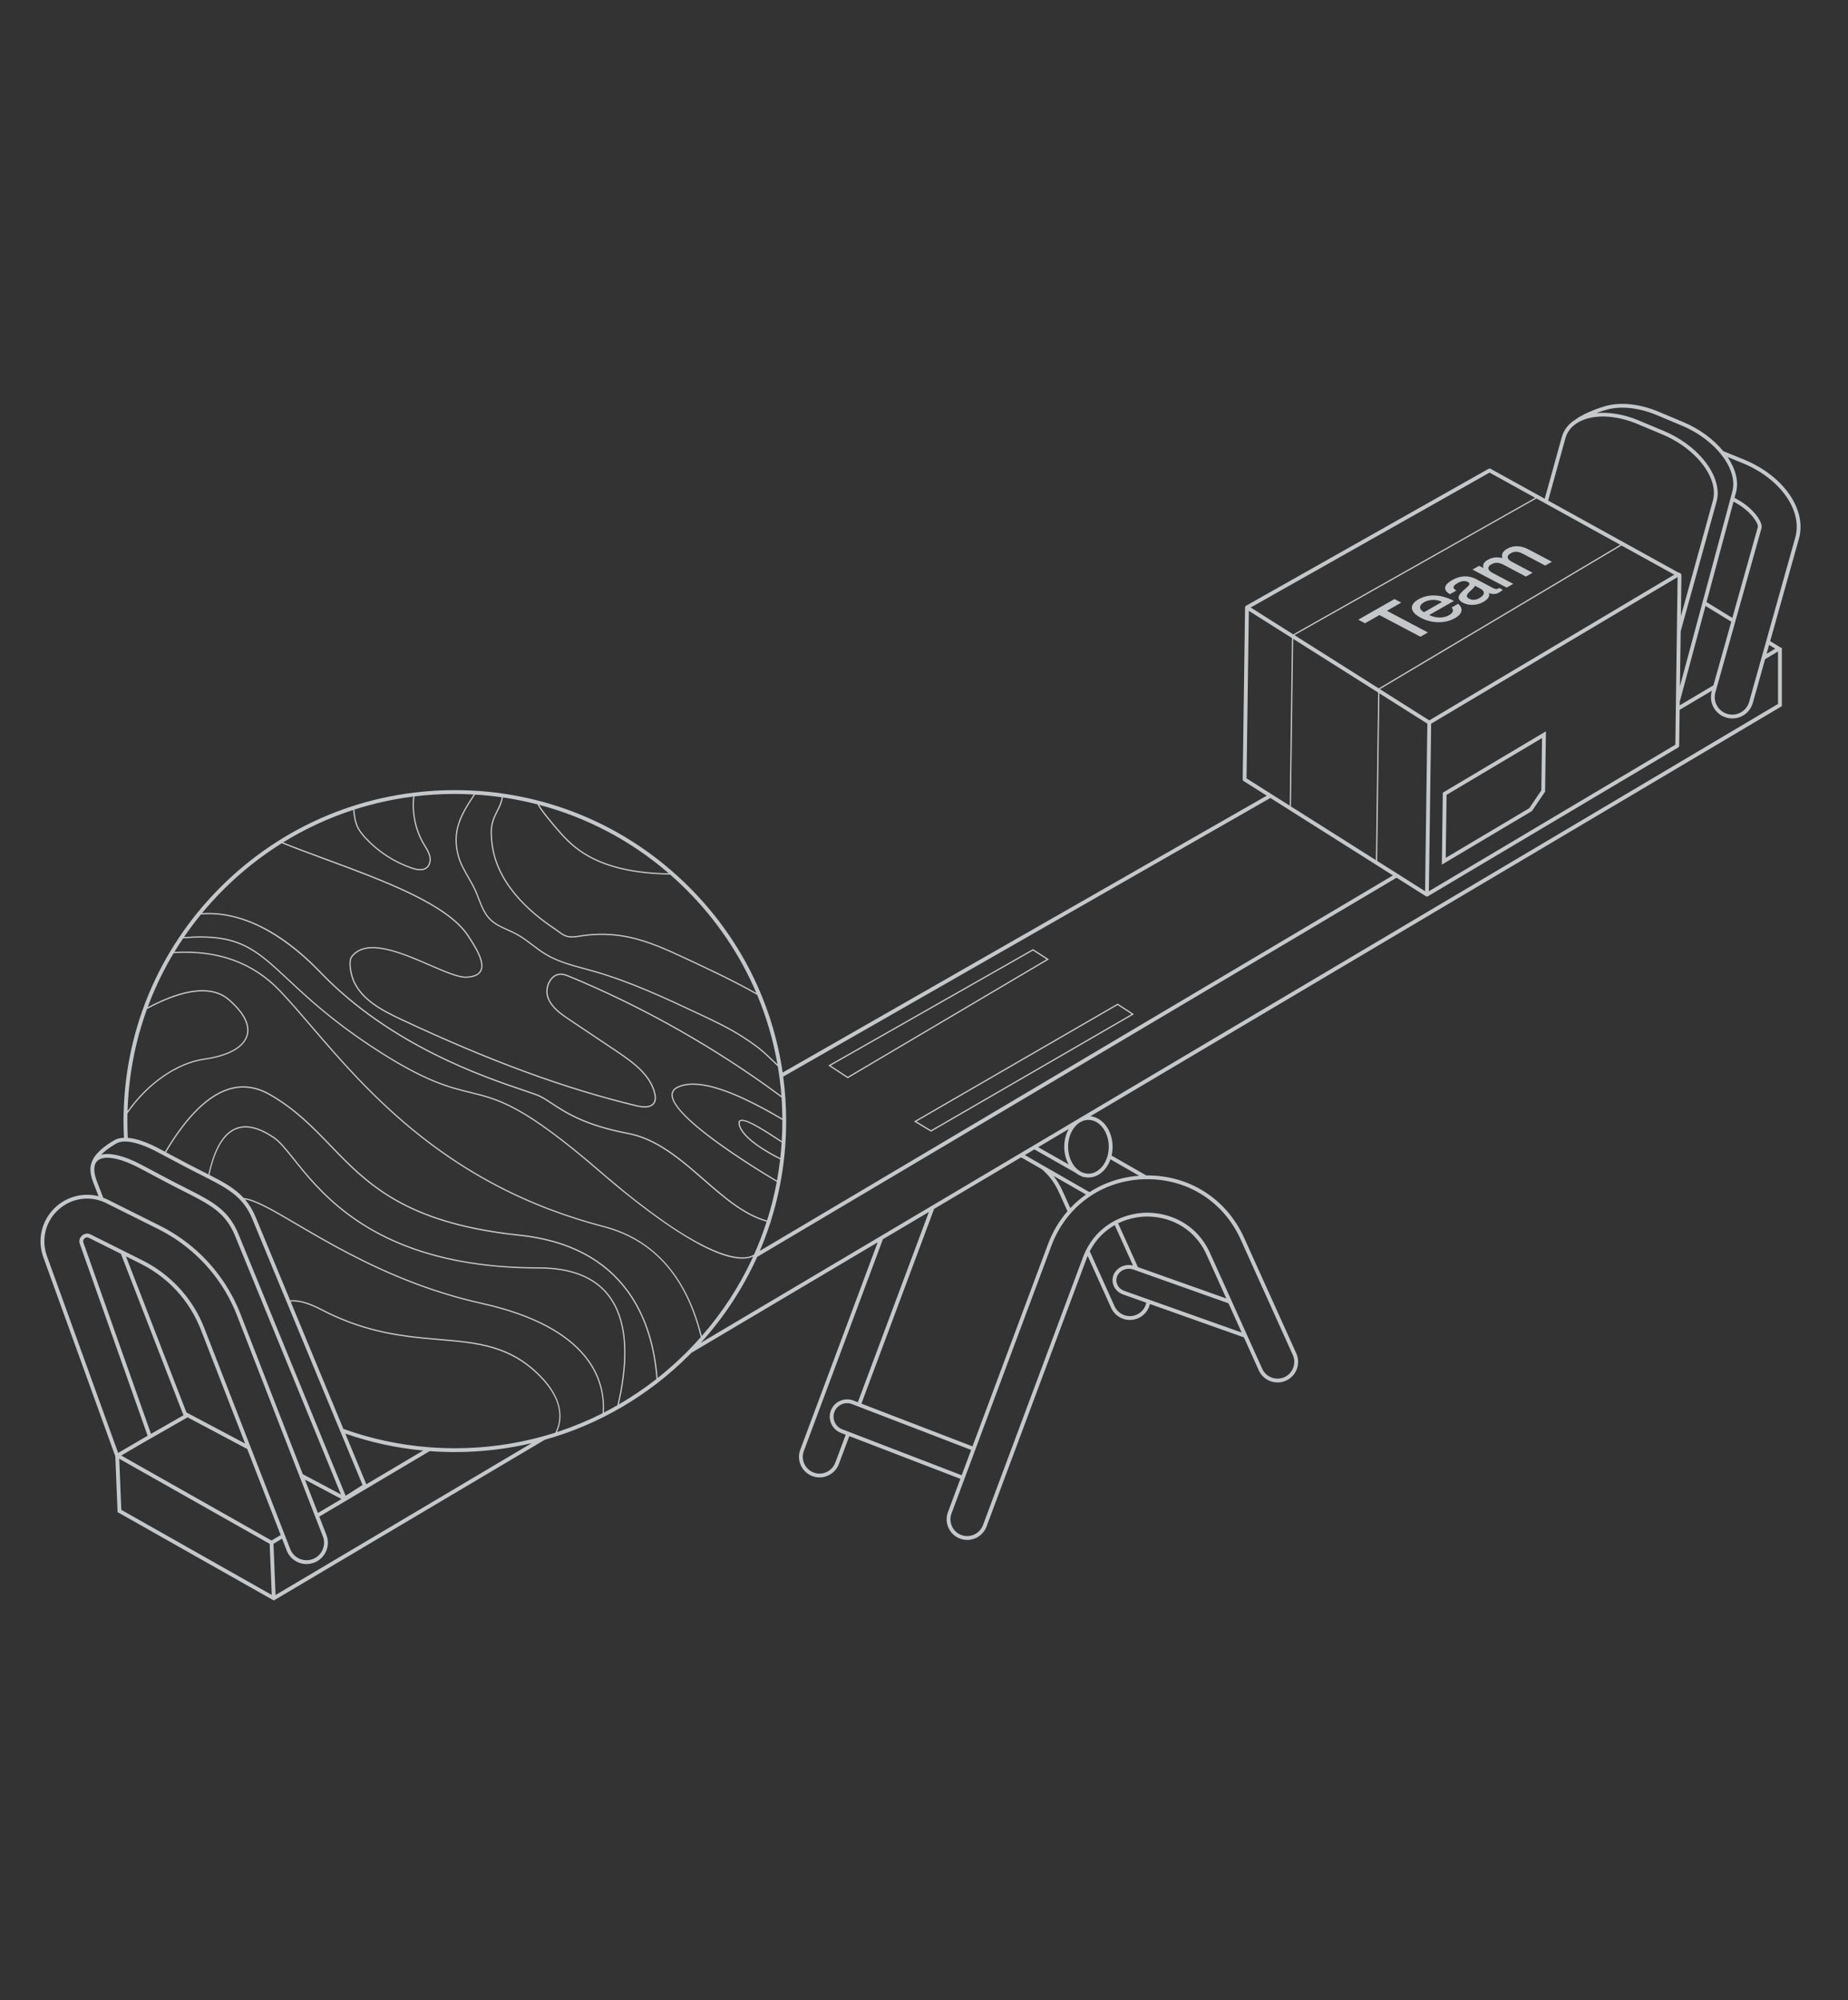 <svg width="670" height="725" viewBox="0 0 670 725" fill="none" xmlns="http://www.w3.org/2000/svg">
<rect x="0" y="0" width="670" height="725" fill="#333333" stroke="none"/>
<g clip-path="url(#clip0_4231_30140)">
<g opacity="0.8">
<path d="M380.297 347.738L374.516 344.02L342.532 362.2L300.276 386.222L307.341 390.842L380.297 347.738ZM374.502 344.553L379.423 347.72L307.354 390.299L301.159 386.25L374.502 344.553Z" fill="#E9EEF1"/>
<path d="M331.362 406.49L337.529 410.208L355.806 399.631L356.897 399.002L357.988 398.372L361.238 396.492L361.928 396.092L362.618 395.692L411.13 367.62L408.175 365.694L405.221 363.768L368.293 385.124L331.362 406.49ZM410.247 367.597L362.154 395.425L361.463 395.825L360.773 396.225L358.366 397.618L357.275 398.248L356.184 398.877L337.534 409.671L332.269 406.494L405.207 364.31L410.247 367.597Z" fill="#E9EEF1"/>
<path d="M632.278 166.577L624.84 163.543C624.813 163.534 624.79 163.525 624.762 163.516C621.31 159.305 616.284 155.513 610.324 153.012L601.238 149.201C594.532 146.388 587.577 145.648 582.155 147.17C581.216 147.432 574.971 149.256 571.086 152.148C568.624 153.683 566.953 155.848 566.226 158.478L560.053 180.776L540.391 169.91C540.179 169.795 539.926 169.795 539.719 169.914L451.758 219.568C451.725 219.587 451.702 219.61 451.675 219.628C451.656 219.642 451.633 219.656 451.615 219.669C451.583 219.702 451.56 219.734 451.532 219.77C451.523 219.784 451.509 219.793 451.505 219.807C451.472 219.858 451.449 219.913 451.431 219.973C451.426 219.982 451.426 219.996 451.426 220.005C451.417 220.051 451.403 220.097 451.403 220.147V220.152C451.403 220.152 451.403 220.152 451.403 220.157L450.547 282.507C450.543 282.746 450.667 282.971 450.869 283.1L459.269 288.404L283.756 388.774C280.047 363.405 268.333 339.994 249.849 321.538C227.162 298.88 196.996 286.4 164.911 286.4C132.826 286.4 102.665 298.88 79.974 321.538C57.288 344.195 44.791 374.322 44.791 406.366C44.791 408.388 44.842 410.402 44.939 412.406C43.71 412.443 42.642 412.682 41.763 413.141C41.39 413.334 34.141 417.182 33.036 421.953C32.571 423.535 32.659 425.838 34.035 429.207L35.738 433.601C30.394 432.241 24.664 433.556 20.402 437.325C15.21 441.912 13.351 449.093 15.675 455.62L41.804 527.862L42.628 548.097L98.587 579.741L99.268 580.127L99.968 579.713L197.526 521.868C217.115 516.384 235.07 505.945 249.853 491.185C250.125 490.914 250.383 490.642 250.649 490.371L318.212 450.311L290.149 525.458C289.454 527.324 289.523 529.347 290.352 531.158C291.18 532.969 292.667 534.348 294.531 535.047C295.369 535.359 296.248 535.52 297.136 535.52C300.234 535.52 303.046 533.571 304.132 530.671L307.916 520.544L348.189 536.035L343.678 548.12C342.242 551.972 344.208 556.275 348.065 557.709C348.902 558.021 349.781 558.182 350.674 558.182C353.772 558.182 356.584 556.233 357.67 553.333L393.916 456.273C394.05 455.914 394.192 455.56 394.34 455.215L402.845 474.057C404.534 477.804 408.962 479.477 412.718 477.79C414.923 476.797 416.405 474.857 416.911 472.665L450.98 484.759L456.374 496.71C458.063 500.456 462.491 502.13 466.247 500.443C469.998 498.756 471.673 494.334 469.984 490.583L451.076 448.697C444.665 434.489 431.11 425.893 415.59 426.067L403.016 418.86C403.25 417.853 403.379 416.791 403.379 415.688C403.379 409.859 399.835 405.065 395.338 404.596L645.681 256.163L646.017 255.961V235.62L646.008 235.537C646.012 235.505 646.026 235.478 646.026 235.441L646.072 234.889L645.626 234.742L641.787 232.388L652.221 195.219C655.158 184.72 646.588 172.41 632.278 166.577ZM582.524 148.493C587.651 147.059 594.274 147.776 600.699 150.47L609.785 154.281C614.664 156.326 618.894 159.254 622.088 162.546C622.429 162.895 622.76 163.249 623.077 163.608C623.395 163.966 623.694 164.329 623.984 164.692C627.551 169.16 629.199 174.056 628.044 178.23L627.602 179.88L627.418 180.565L627.238 181.227L617.485 217.486L617.297 218.18L617.108 218.874L609.072 248.753L609.343 228.821L612.823 216.249L613.016 215.56L613.209 214.87L622.355 181.824C622.576 181.029 622.7 180.216 622.741 179.384C622.755 179.14 622.755 178.892 622.755 178.643C622.751 178.391 622.741 178.138 622.723 177.885C622.359 172.594 618.779 166.825 613.173 162.187C612.873 161.939 612.565 161.691 612.252 161.452C611.948 161.217 611.635 160.983 611.318 160.753C608.92 159.006 606.223 157.466 603.295 156.244L594.21 152.433C588.852 150.19 583.439 149.284 578.754 149.735C580.006 149.256 581.285 148.843 582.524 148.493ZM618.71 218.235L628.499 181.829C634.851 185.097 637.631 189.915 637.313 191.036L628.067 223.976L618.71 218.235ZM627.685 225.355L621.209 248.417L608.98 255.671L608.998 254.352L618.337 219.628L627.685 225.355ZM567.224 160.036L567.556 158.841C567.813 157.912 568.209 157.053 568.729 156.267C569.47 155.14 570.474 154.17 571.716 153.375C572.117 153.118 572.54 152.879 572.991 152.658C578.284 150.093 586.017 150.479 593.68 153.692L602.766 157.503C604.998 158.441 607.097 159.562 609.021 160.817C609.343 161.029 609.661 161.24 609.969 161.456C610.277 161.672 610.581 161.893 610.88 162.114C616.776 166.49 620.689 172.125 621.301 177.292C621.333 177.549 621.351 177.807 621.365 178.064C621.379 178.317 621.384 178.565 621.379 178.814C621.37 179.714 621.255 180.592 621.02 181.443L611.98 214.107L611.787 214.797L611.594 215.486L609.412 223.365L609.536 214.227L609.546 213.422L609.555 212.618L609.61 208.6C609.615 208.223 609.426 207.883 609.108 207.686C608.924 207.575 608.717 207.529 608.505 207.539L600.041 202.859L599.42 202.514L598.798 202.17L587.375 195.858L586.753 195.513L586.132 195.169L563.791 182.822L563.16 182.473L562.53 182.123L561.282 181.434L567.224 160.036ZM499.653 251.028L498.834 311.77L468.037 292.316L468.852 231.57L499.653 251.028ZM500.108 251.318L511.518 258.526L512.177 258.944L512.835 259.362L517.493 262.304L517.203 283.619L516.839 310.308L516.83 311.117L516.821 311.926L516.669 323.036L507.671 317.35L507.017 316.936L506.363 316.523L499.298 312.059L500.108 251.318ZM514.197 258.585L513.7 258.273L513.534 258.167L513.415 258.093L500.297 249.806L587.872 197.72L598.43 203.553L599.052 203.898L599.673 204.243L607.014 208.297L604.722 209.662L604.446 209.828L603.746 210.241L596.76 214.397L584.383 221.756L578.469 225.273L552.961 240.442L518.201 261.114L514.197 258.585ZM518.206 311.094L518.215 310.285L518.225 309.476L518.869 262.318L529.183 256.181L550.632 243.425L590.592 219.656L594.44 217.366L594.656 217.238L595.425 216.783L595.627 216.663L602.053 212.843L604.966 211.11L606.038 210.471L608.225 209.17L608.188 211.791L608.179 212.595L608.17 213.399L607.962 228.628L607.926 231.35L607.889 234.071L607.613 254.163L607.59 255.781L607.58 256.498V256.526L607.571 257.307L607.562 258.116L607.401 269.948L594.26 277.758L530.219 315.819L518.04 323.055L518.206 311.094ZM560.891 182.808L582.372 194.677L586.882 197.168L587.006 197.237L587.407 197.458L499.865 249.525L490.323 243.494L469.308 230.219L557.052 180.68L559.722 182.155L560.891 182.808ZM487.193 201.144L487.654 200.887L497.444 195.362L540.059 171.302L556.578 180.432L468.866 229.948L453.442 220.203L487.193 201.144ZM451.937 282.139L452.77 221.407L468.396 231.281L467.582 292.027L461.948 288.469L461.29 288.05L460.632 287.632L451.937 282.139ZM283.954 390.25L460.59 289.241L505.024 317.313L432.615 360.247L367.805 398.671L367.124 399.075L366.443 399.48L359.668 403.497L358.301 404.311L356.805 405.198L353.588 407.106L352.483 407.759L351.378 408.411L332.834 419.407L331.366 420.28L330.013 421.08L275.462 453.423C276.894 450.067 278.173 446.652 279.287 443.172C279.315 443.177 279.342 443.186 279.37 443.19L279.467 442.74C279.453 442.735 279.439 442.731 279.425 442.731C283.107 431.119 285.027 418.887 285.027 406.361C285.031 400.928 284.663 395.55 283.954 390.25ZM282.896 419.752C279.812 418.235 269.709 412.921 268.296 407.8C268.103 407.106 268.144 406.655 268.416 406.458C269.958 405.332 277.745 410.439 281.487 412.889C282.297 413.417 282.937 413.84 283.393 414.121C283.273 416.005 283.107 417.885 282.896 419.752ZM283.65 406.361C283.65 408.784 283.568 411.197 283.425 413.596C282.983 413.316 282.399 412.935 281.74 412.502C276.033 408.765 269.801 404.876 268.144 406.085C267.702 406.407 267.606 407.023 267.854 407.92C268.581 410.549 271.458 413.482 276.406 416.644C279.057 418.336 281.616 419.641 282.845 420.239C282.546 422.822 282.164 425.383 281.699 427.925C278.132 425.81 262.741 416.543 252.735 408.108C252.546 407.947 252.362 407.791 252.178 407.635C251.993 407.474 251.805 407.317 251.625 407.156C246.986 403.107 243.759 399.319 243.911 396.713C243.976 395.6 244.666 394.768 246.019 394.18C250.728 392.134 257.995 393.306 268.048 397.765C268.305 397.88 268.563 397.995 268.825 398.115C269.083 398.23 269.336 398.349 269.599 398.469C273.81 400.422 278.491 402.923 283.65 405.975C283.646 406.099 283.65 406.233 283.65 406.361ZM242.438 316.536C241.26 316.527 240.027 316.49 238.692 316.417C225.676 315.714 215.899 312.634 208.807 306.998C205.06 304.019 201.986 300.246 199.012 296.596C197.756 295.051 196.467 293.465 195.455 291.723C212.705 296.279 228.722 304.691 242.438 316.536ZM194.833 291.562C195.892 293.493 197.291 295.217 198.653 296.89C201.645 300.558 204.733 304.35 208.521 307.361C215.688 313.057 225.551 316.173 238.664 316.877C240.206 316.959 241.624 317.001 242.963 317.001C244.984 318.766 246.954 320.6 248.868 322.512C259.804 333.434 268.337 346.121 274.22 359.92C265.668 355.103 256.371 350.773 248.864 347.275C242.19 344.167 235.29 340.954 227.931 339.433C222.297 338.265 216.558 338.113 210.869 338.978L210.339 339.06C208.738 339.309 207.081 339.571 205.544 339.148C204.471 338.854 203.583 338.187 202.644 337.479C202.257 337.19 201.861 336.891 201.452 336.62C191.644 330.17 179.704 319.396 178.503 304.695L178.489 304.511C178.36 302.962 178.227 301.358 178.452 299.804C178.802 297.382 179.64 295.745 180.445 294.159C181.196 292.689 181.973 291.172 182.342 289.043C186.567 289.659 190.732 290.505 194.833 291.562ZM181.886 288.979C181.532 291.015 180.804 292.445 180.036 293.948C179.212 295.566 178.356 297.235 177.997 299.735C177.767 301.344 177.9 302.971 178.034 304.548L178.047 304.732C179.262 319.616 191.308 330.497 201.199 337.001C201.594 337.263 201.986 337.557 202.368 337.842C203.297 338.546 204.264 339.272 205.419 339.589C207.053 340.035 208.761 339.768 210.409 339.511L210.938 339.428C216.571 338.573 222.26 338.725 227.839 339.879C235.148 341.391 242.02 344.59 248.67 347.688C256.325 351.251 265.838 355.687 274.519 360.614C277.888 368.668 280.36 377.098 281.874 385.782C281.446 385.373 281.045 384.991 280.673 384.632C276.783 380.905 275.329 379.512 269.658 375.816C264.536 372.474 258.916 369.836 253.476 367.284C241.209 361.529 228.525 355.576 215.241 351.812C214.201 351.518 213.152 351.233 212.107 350.952C207.242 349.637 202.207 348.277 197.866 345.652C196.228 344.659 194.667 343.478 193.158 342.333C191.335 340.95 189.448 339.515 187.395 338.408C186.364 337.851 185.273 337.36 184.215 336.886C181.923 335.861 179.552 334.799 177.79 333.016C175.824 331.025 174.779 328.318 173.771 325.698C173.385 324.696 172.984 323.657 172.538 322.668C171.797 321.037 170.886 319.451 170.002 317.92C168.584 315.456 167.116 312.91 166.375 310.142C164.041 301.427 167.134 295.617 172.262 288.023C175.502 288.207 178.71 288.528 181.886 288.979ZM149.787 288.731C149.124 294.775 150.404 300.898 153.423 306.033C153.58 306.299 153.741 306.561 153.897 306.823C154.546 307.89 155.218 308.989 155.54 310.188C155.876 311.448 155.826 313.277 154.565 314.307C153.469 315.199 151.78 315.245 149.396 314.436C143.058 312.289 137.305 308.561 132.757 303.661C131.63 302.447 130.24 300.806 129.499 298.871C128.946 297.432 128.753 295.851 128.569 294.325C128.532 294.035 128.495 293.746 128.458 293.456C135.367 291.236 142.496 289.65 149.787 288.731ZM128.012 293.594C128.044 293.856 128.081 294.113 128.113 294.376C128.302 295.929 128.495 297.538 129.071 299.032C129.839 301.041 131.266 302.728 132.421 303.969C137.024 308.924 142.842 312.694 149.249 314.868C150.431 315.268 151.458 315.47 152.342 315.47C153.368 315.47 154.201 315.203 154.859 314.666C156.291 313.498 156.36 311.462 155.987 310.069C155.646 308.805 154.956 307.678 154.293 306.584C154.132 306.322 153.975 306.065 153.819 305.798C150.832 300.719 149.575 294.651 150.257 288.666C155.085 288.078 159.977 287.779 164.916 287.779C167.203 287.779 169.477 287.853 171.742 287.977C166.633 295.566 163.586 301.436 165.942 310.248C166.697 313.075 168.184 315.649 169.615 318.136C170.494 319.658 171.401 321.23 172.128 322.843C172.57 323.818 172.966 324.852 173.353 325.849C174.379 328.515 175.438 331.269 177.472 333.328C179.295 335.172 181.706 336.252 184.035 337.295C185.085 337.764 186.171 338.251 187.184 338.803C189.204 339.897 191.077 341.317 192.886 342.692C194.405 343.846 195.975 345.036 197.632 346.038C202.032 348.695 207.095 350.065 211.992 351.389C213.037 351.674 214.081 351.954 215.122 352.248C228.368 356.004 241.035 361.948 253.282 367.693C258.704 370.24 264.31 372.869 269.405 376.193C275.034 379.866 276.484 381.249 280.35 384.954C280.852 385.437 281.4 385.956 281.998 386.526C282.164 387.519 282.316 388.512 282.458 389.51C282.495 389.753 282.523 390.001 282.56 390.245C282.592 390.489 282.629 390.737 282.661 390.981C282.928 393.044 283.144 395.118 283.301 397.205C281.621 395.963 279.927 394.736 278.224 393.518C278.017 393.371 277.81 393.224 277.603 393.077C277.395 392.93 277.188 392.782 276.981 392.635C255.054 377.14 230.881 363.772 206.57 353.742C205.626 353.352 204.554 352.91 203.417 352.883C201.875 352.846 200.481 353.595 199.459 354.988C198.11 356.841 197.696 359.493 198.428 361.594C199.753 365.386 203.514 367.9 206.257 369.739L223.627 381.373C229.652 385.409 235.663 389.9 237.173 396.46C237.472 397.761 237.426 398.712 237.035 399.448C236.004 401.374 233.159 401.144 230.95 400.615C204.977 394.396 177.813 384.43 145.461 369.247C138.57 366.016 131.593 362.306 128.541 355.724C127.565 353.618 126.401 348.58 127.75 346.852C132.951 340.15 145.566 345.615 155.701 350.01C161.312 352.441 166.136 354.547 169.1 354.423C171.912 354.308 173.725 353.494 174.499 352C176.188 348.737 172.478 343.037 170.264 339.63L169.924 339.102C162.467 327.573 139.044 318.936 118.383 311.314C112.763 309.241 107.438 307.274 102.647 305.334C110.623 300.425 119.129 296.485 128.012 293.594ZM80.954 322.512C87.444 316.031 94.56 310.395 102.159 305.651C107.033 307.632 112.473 309.641 118.222 311.76C138.819 319.359 162.164 327.968 169.537 339.368L169.878 339.897C172.036 343.22 175.654 348.778 174.089 351.803C173.399 353.136 171.714 353.871 169.077 353.977C166.242 354.087 161.441 352.009 155.881 349.601C145.599 345.146 132.808 339.598 127.381 346.581C125.904 348.484 127.078 353.678 128.122 355.93C131.238 362.655 138.299 366.406 145.267 369.675C177.651 384.871 204.844 394.846 230.849 401.075C231.751 401.291 232.759 401.457 233.721 401.457C235.277 401.457 236.726 401.024 237.444 399.678C238.038 398.574 237.831 397.26 237.629 396.368C236.082 389.643 229.993 385.088 223.89 381.001L206.519 369.367C203.03 367.032 200.048 364.825 198.87 361.451C198.184 359.488 198.571 357.001 199.836 355.268C200.761 353.995 202.041 353.31 203.408 353.352C204.462 353.379 205.488 353.802 206.395 354.174C230.614 364.163 254.691 377.471 276.544 392.893C276.751 393.04 276.958 393.187 277.165 393.334C277.372 393.481 277.58 393.628 277.787 393.775C279.655 395.108 281.515 396.451 283.351 397.811C283.531 400.335 283.627 402.872 283.646 405.424C278.693 402.5 274.178 400.087 270.086 398.179C269.829 398.06 269.571 397.945 269.318 397.825C269.06 397.706 268.798 397.586 268.545 397.471C258.198 392.847 250.705 391.629 245.84 393.748C244.33 394.405 243.529 395.389 243.456 396.676C243.299 399.406 246.535 403.277 251.202 407.391C251.381 407.552 251.565 407.713 251.754 407.869C251.938 408.025 252.122 408.186 252.311 408.347C262.488 417.003 278.224 426.403 281.621 428.403C280.732 433.151 279.559 437.821 278.104 442.39C269.893 440.106 262.814 433.937 255.344 427.423C250.41 423.121 245.375 418.731 239.893 415.449C239.663 415.311 239.437 415.178 239.207 415.044C238.977 414.911 238.742 414.778 238.508 414.649C235.129 412.774 231.576 411.335 227.77 410.618C212.227 407.676 205.217 403.07 200.103 399.705C198.571 398.698 197.25 397.83 195.938 397.172C194.98 396.694 192.909 395.996 190.042 395.026C175.59 390.149 141.751 378.726 116.381 352.327C98.449 333.668 83.242 330.29 73.25 330.979C75.657 328.065 78.23 325.233 80.954 322.512ZM72.826 331.49C90.284 330.037 105.928 342.14 116.036 352.658C141.484 379.139 175.396 390.585 189.881 395.472C192.73 396.432 194.787 397.126 195.717 397.591C197.001 398.234 198.313 399.094 199.832 400.096C204.977 403.484 212.029 408.122 227.664 411.077C231.323 411.772 234.752 413.137 238.02 414.925C238.255 415.054 238.489 415.182 238.724 415.316C238.954 415.449 239.184 415.582 239.41 415.716C244.947 418.993 250.033 423.429 255.017 427.773C262.524 434.319 269.64 440.515 277.943 442.832C276.65 446.84 275.149 450.775 273.433 454.618C273.423 454.641 273.41 454.668 273.396 454.691C273.152 454.861 272.839 455.041 272.443 455.202C272.033 455.367 271.546 455.519 270.952 455.62C265.732 456.525 252.256 453.873 220.258 426.665C220.074 426.509 219.885 426.348 219.701 426.192C219.517 426.035 219.328 425.874 219.144 425.714C218.703 425.337 218.261 424.955 217.81 424.569C189.936 400.482 180.956 398.289 170.559 395.752C162.707 393.835 153.805 391.661 134.957 379.236C120.39 369.633 111.682 361.497 104.686 354.961C92.733 343.795 86.606 338.081 66.705 339.653C68.629 336.859 70.663 334.133 72.826 331.49ZM66.382 340.141C86.372 338.486 92.456 344.154 104.387 355.296C111.396 361.846 120.123 369.996 134.718 379.622C153.635 392.093 162.578 394.276 170.467 396.202C180.804 398.726 189.733 400.905 217.524 424.918C217.92 425.258 218.32 425.608 218.735 425.957C218.919 426.113 219.103 426.274 219.292 426.435C219.476 426.591 219.664 426.752 219.849 426.909C233.965 438.902 256.532 456.236 269.074 456.236C269.737 456.236 270.367 456.185 270.97 456.084C270.993 456.08 271.021 456.08 271.044 456.075C271.895 455.928 272.558 455.689 273.069 455.431C273.023 455.528 272.982 455.624 272.936 455.721C272.765 456.089 272.604 456.456 272.429 456.824C267.785 466.675 261.751 475.905 254.433 484.267C253.181 479.215 251.547 474.577 249.554 470.389C249.453 470.182 249.356 469.971 249.255 469.764C249.154 469.557 249.048 469.35 248.947 469.148C247.34 465.958 245.518 463.039 243.479 460.41C237.265 452.393 229.035 447.01 219.015 444.404C212.411 442.685 206.036 440.667 199.859 438.341C199.579 438.235 199.298 438.129 199.022 438.024C198.745 437.918 198.469 437.812 198.193 437.702C181.739 431.322 166.716 422.716 152.682 411.661C135.809 398.372 123.244 383.731 113.15 371.968C109.072 367.215 105.22 362.729 101.625 358.96C91.881 348.741 78.975 344.062 63.234 345.045C64.238 343.391 65.292 341.754 66.382 340.141ZM53.302 365.744C66.939 358.445 76.9 357.383 82.901 362.609C88.213 367.234 90.445 371.61 89.364 375.264C88.121 379.466 82.676 382.458 74.032 383.69C64.173 385.097 53.605 392.364 46.241 402.748C46.619 389.946 49.021 377.489 53.302 365.744ZM42.407 414.364C43.116 413.996 44 413.799 45.031 413.771C45.256 413.767 45.486 413.762 45.726 413.776C45.951 413.785 46.181 413.803 46.416 413.826C49.261 414.107 52.947 415.389 57.136 417.614L59.106 418.657L59.511 418.874L66.741 422.712C68.987 423.902 71.026 424.932 72.996 425.93C73.774 426.32 74.52 426.702 75.247 427.07C75.381 427.138 75.514 427.207 75.648 427.272C80.158 429.584 83.707 431.588 86.496 434.314C86.629 434.443 86.758 434.571 86.887 434.705C88.765 436.635 90.289 438.934 91.522 441.945L103.811 471.603L103.986 472.03L110.536 487.834L110.803 488.477L111.07 489.121L122.733 517.271L123.078 518.103L123.455 519.009L131.436 538.265L125.31 542.172L114.259 515.194L113.854 514.201L113.486 513.3L105.003 492.591L104.741 491.948L104.479 491.304L98.983 477.891L98.716 477.238L86.455 447.309C85.479 444.928 84.342 442.974 83.012 441.292C82.883 441.126 82.749 440.965 82.616 440.805C80.462 438.23 77.82 436.304 74.57 434.424C74.437 434.346 74.299 434.268 74.161 434.19C72.113 433.027 69.83 431.873 67.275 430.581C65.31 429.589 63.28 428.563 61.043 427.378L56.243 424.831L55.838 424.615L51.442 422.28C49.886 421.452 48.4 420.758 46.987 420.188C46.743 420.092 46.504 420 46.269 419.908C46.025 419.816 45.781 419.724 45.537 419.637C41.91 418.345 38.882 417.977 36.672 418.561C39.043 416.143 42.352 414.392 42.407 414.364ZM125.2 519.639C134.253 522.797 143.716 524.87 153.423 525.784L132.812 538.007L125.2 519.639ZM35.324 428.697C34.9 427.667 34.601 426.716 34.412 425.833C34.15 424.624 34.113 423.567 34.293 422.689C34.459 421.889 34.799 421.232 35.328 420.754C37.123 419.131 40.847 419.319 45.698 421.163C45.942 421.255 46.191 421.356 46.439 421.457C46.683 421.553 46.927 421.655 47.176 421.765C48.331 422.261 49.537 422.836 50.789 423.502L55.198 425.842L55.603 426.058L60.39 428.6C62.636 429.791 64.675 430.82 66.645 431.818C69.402 433.211 71.832 434.443 73.986 435.698C74.124 435.78 74.262 435.859 74.4 435.941C77.673 437.886 80.273 439.927 82.344 442.735C82.478 442.914 82.611 443.098 82.74 443.287C83.652 444.611 84.457 446.105 85.166 447.838L98.159 479.56L98.49 480.364L103.259 492.003L103.521 492.647L103.784 493.29L111.613 512.399L111.985 513.309L112.4 514.32L123.4 541.174L123.612 541.694L120.928 540.269L116.188 537.754L109.781 534.353L109.169 532.776L108.713 531.609L108.257 530.441L99.034 506.722L98.587 505.573L98.159 504.479L95.623 497.96L95.37 497.312L95.117 496.664L87.219 476.351C85.718 472.49 83.836 468.822 81.617 465.402C81.461 465.158 81.3 464.919 81.138 464.68C78.934 461.384 76.416 458.318 73.613 455.523C73.461 455.376 73.309 455.229 73.157 455.077C68.73 450.757 63.621 447.107 57.978 444.284L51.267 440.933L50.462 440.529L49.587 440.092L39.659 435.132L39.162 434.884C39.001 434.801 38.831 434.737 38.665 434.659C38.348 434.512 38.026 434.374 37.699 434.245C37.607 434.208 37.519 434.181 37.427 434.144L36.52 431.8L35.324 428.697ZM123.8 543.349L115.253 548.419L110.549 536.316L123.8 543.349ZM42.817 526.598L16.978 455.156C14.847 449.161 16.554 442.57 21.323 438.359C25.497 434.673 31.195 433.533 36.369 435.215C36.658 435.307 36.944 435.417 37.229 435.532C37.528 435.647 37.823 435.78 38.118 435.914C38.26 435.978 38.403 436.038 38.541 436.107L38.619 436.148L39.627 436.654L40.635 437.159L50.13 441.889L51.019 442.335L51.852 442.749L57.366 445.502C63.308 448.467 68.633 452.375 73.18 457.031C73.332 457.187 73.489 457.344 73.641 457.5C76.504 460.497 79.049 463.793 81.226 467.346C81.392 467.617 81.557 467.889 81.723 468.164C83.352 470.918 84.765 473.814 85.939 476.838L93.911 497.344L94.164 497.997L94.417 498.645L96.134 503.058L96.571 504.184L97.031 505.366L106.214 528.988L106.669 530.156L107.125 531.324L107.917 533.36L108.299 534.344L108.681 535.327L114.047 549.136L114.301 549.789L114.554 550.441L117.062 556.895C117.674 558.476 117.638 560.2 116.952 561.749C116.266 563.298 115.019 564.494 113.44 565.105C112.699 565.39 111.926 565.537 111.143 565.537C108.501 565.537 106.177 563.947 105.22 561.487L103.475 557.006L103.222 556.353L102.969 555.7L91.504 526.207L91.122 525.224L90.74 524.24L88.305 517.97L87.849 516.802L87.394 515.635L83.265 505.016L83.012 504.368L82.759 503.72L76.458 487.517L75.753 485.71L75.16 484.179L75.04 483.867L74.557 482.621L74.092 481.431C71.165 473.896 66.35 467.351 60.173 462.34C59.755 462 59.336 461.66 58.903 461.338C58.475 461.016 58.038 460.708 57.601 460.4C55.727 459.086 53.753 457.895 51.677 456.861L49.67 455.859L48.662 455.353L47.654 454.848L44.929 453.487L44.014 453.027L43.098 452.568L32.866 447.461C32.429 447.245 31.991 447.134 31.563 447.134C30.919 447.134 30.298 447.383 29.741 447.87C28.82 448.683 28.544 449.764 28.954 450.913L53.523 520.411L51.244 521.739L42.835 526.653L42.817 526.598ZM45.67 455.395L48.635 456.875L49.643 457.38L50.651 457.886L51.06 458.088C53.941 459.527 56.625 461.265 59.096 463.246C59.621 463.669 60.137 464.101 60.643 464.542C61.191 465.025 61.729 465.521 62.254 466.027C66.456 470.1 69.839 474.981 72.186 480.442C72.398 480.934 72.61 481.426 72.803 481.932L73.061 482.598L73.839 484.598L81.544 504.414L81.797 505.062L82.05 505.711L85.345 514.187L85.801 515.354L86.257 516.522L88.871 523.252L69.425 512.932L68.702 512.55L67.98 512.169L67.588 511.962L45.67 455.395ZM66.571 512.973L54.747 519.735L30.252 450.449C30.031 449.828 30.16 449.336 30.652 448.895C31.149 448.458 31.651 448.394 32.245 448.688L43.834 454.475L66.401 512.693L66.493 512.932L66.571 512.973ZM43.977 547.274L43.227 528.749L97.772 559.593L97.975 564.553L98.527 578.118L43.977 547.274ZM98.431 558.389L43.963 527.586L51.889 522.957L68.007 513.741L89.635 525.219L101.763 556.413L98.431 558.389ZM99.903 578.151L99.351 564.54L99.149 559.57L102.274 557.718L103.931 561.984C105.095 564.981 107.926 566.916 111.143 566.916C112.101 566.916 113.039 566.737 113.942 566.392C115.866 565.647 117.384 564.195 118.217 562.306C119.051 560.416 119.097 558.32 118.351 556.394L115.76 549.724L155.789 525.991C158.808 526.217 161.855 526.331 164.916 526.331C174.411 526.331 183.736 525.228 192.753 523.105L99.903 578.151ZM201.36 519.275C200.78 519.459 200.204 519.648 199.62 519.827C198.741 520.094 197.857 520.351 196.969 520.595C186.663 523.463 175.902 524.948 164.911 524.948C162.559 524.948 160.221 524.87 157.892 524.736C157.483 524.713 157.073 524.69 156.668 524.663C156.268 524.635 155.867 524.608 155.462 524.576C144.779 523.739 134.382 521.496 124.491 517.929L112.271 488.431L112.004 487.788L111.737 487.144L105.367 471.773C108.193 471.497 111.857 472.522 116.33 474.862C119.566 476.553 122.705 477.955 125.757 479.132C126.037 479.238 126.314 479.344 126.59 479.449C126.875 479.555 127.156 479.656 127.437 479.762C139.307 484.06 149.805 484.956 159.328 485.77C172.989 486.933 184.786 487.935 195.57 498.871C195.975 499.284 196.366 499.693 196.739 500.107C196.895 500.282 197.052 500.456 197.204 500.631C197.36 500.81 197.512 500.985 197.659 501.164C202.382 506.805 203.854 512.311 202.059 517.584C201.94 517.933 201.806 518.278 201.659 518.623C201.567 518.839 201.466 519.055 201.36 519.275ZM218.482 512.256C213.34 514.858 208.015 517.074 202.547 518.894C202.349 518.958 202.151 519.023 201.953 519.087C202.078 518.807 202.193 518.522 202.299 518.237C202.423 517.906 202.538 517.57 202.639 517.235C204.186 512.003 202.63 506.455 198.055 500.925C197.908 500.746 197.756 500.571 197.604 500.392C197.452 500.217 197.3 500.038 197.144 499.863C196.748 499.422 196.334 498.981 195.901 498.544C185.002 487.489 173.122 486.478 159.37 485.306C149.98 484.506 139.634 483.623 127.966 479.459C127.681 479.357 127.4 479.256 127.114 479.151C126.838 479.049 126.557 478.939 126.277 478.833C123.133 477.638 119.893 476.199 116.547 474.453C111.926 472.039 108.128 471.001 105.187 471.332L92.797 441.425C91.692 438.731 90.381 436.58 88.825 434.76C92.903 435.399 99.167 439.072 107.65 444.054C118.139 450.214 132.389 458.576 150.013 465.264C150.289 465.37 150.569 465.475 150.85 465.581C151.131 465.687 151.407 465.792 151.693 465.894C158.776 468.505 166.384 470.835 174.508 472.637C194.244 477.018 205.401 484.019 211.55 491.327C211.702 491.507 211.849 491.686 211.996 491.865C212.144 492.049 212.286 492.228 212.429 492.412C216.558 497.758 218.113 503.205 218.482 507.853C218.5 508.11 218.518 508.367 218.532 508.625C218.546 508.891 218.555 509.149 218.56 509.411C218.569 510.404 218.541 511.36 218.482 512.256ZM218.956 512.008C219.011 511.102 219.029 510.142 218.997 509.135C218.988 508.878 218.974 508.616 218.96 508.354C218.946 508.101 218.928 507.843 218.905 507.586C218.505 502.925 216.921 497.496 212.816 492.169C212.673 491.985 212.535 491.805 212.388 491.622C212.245 491.442 212.093 491.263 211.946 491.084C205.746 483.688 194.497 476.604 174.595 472.187C166.637 470.421 159.167 468.141 152.203 465.59C151.923 465.484 151.637 465.383 151.357 465.278C151.076 465.172 150.8 465.066 150.519 464.96C132.766 458.263 118.42 449.842 107.875 443.65C99.024 438.451 92.567 434.663 88.365 434.24C85.272 430.843 81.235 428.577 75.928 425.87C77.572 418.271 80.246 412.365 84.425 409.91C88.314 407.625 93.317 408.54 99.287 412.645C101.34 414.052 103.553 416.828 106.361 420.335C115.134 431.317 129.927 449.823 164.58 456.921C164.921 456.99 165.27 457.059 165.616 457.123C165.961 457.192 166.301 457.261 166.651 457.325C175.046 458.897 184.569 459.812 195.409 459.812C206.828 459.812 215.195 463.057 220.277 469.461C223.089 473.005 224.916 477.496 225.758 482.883C225.795 483.127 225.832 483.37 225.869 483.619C225.901 483.867 225.933 484.115 225.965 484.363C226.637 489.99 226.297 496.545 224.944 503.996C224.888 504.295 224.838 504.594 224.778 504.897C224.723 505.196 224.658 505.499 224.599 505.802C224.368 506.965 224.111 508.151 223.83 509.356C222.228 510.289 220.603 511.167 218.956 512.008ZM224.378 509.052C224.654 507.848 224.902 506.662 225.132 505.499C225.192 505.196 225.252 504.892 225.307 504.594C225.363 504.29 225.418 503.996 225.468 503.697C226.785 496.273 227.093 489.737 226.394 484.12C226.361 483.871 226.334 483.623 226.297 483.375C226.26 483.127 226.223 482.883 226.182 482.639C225.312 477.248 223.466 472.752 220.636 469.18C215.462 462.662 206.975 459.357 195.409 459.357C184.827 459.357 175.511 458.484 167.273 456.971C166.923 456.907 166.573 456.843 166.228 456.774C165.883 456.709 165.533 456.64 165.192 456.571C130.322 449.575 115.497 431.032 106.72 420.046C103.889 416.506 101.657 413.707 99.549 412.263C93.418 408.053 88.25 407.129 84.19 409.515C79.933 412.015 77.208 417.996 75.532 425.672C74.911 425.355 74.271 425.033 73.613 424.702C71.648 423.709 69.618 422.684 67.381 421.498L60.206 417.688C66.194 407.625 73.876 397.958 82.828 395.081C87.762 393.495 92.765 394.12 97.699 396.947C106.959 402.247 113.155 408.669 119.709 415.467C132.32 428.54 145.336 442.037 181.688 447.148C182.061 447.199 182.429 447.254 182.806 447.304C183.179 447.355 183.561 447.401 183.939 447.451C185.366 447.635 186.825 447.805 188.32 447.962C205.889 449.8 219.075 456.663 227.517 468.362C229.74 471.446 231.622 474.834 233.155 478.516C233.242 478.732 233.334 478.944 233.422 479.16C233.509 479.376 233.592 479.596 233.675 479.813C235.636 484.855 236.97 490.422 237.665 496.476C237.693 496.724 237.721 496.977 237.748 497.23C237.776 497.482 237.808 497.731 237.831 497.983C237.891 498.604 237.937 499.234 237.983 499.863C233.647 503.247 229.1 506.313 224.378 509.052ZM249.784 489.282C249.48 489.594 249.181 489.907 248.873 490.215C248.518 490.569 248.159 490.909 247.8 491.258C247.059 491.98 246.309 492.693 245.554 493.391C243.244 495.529 240.864 497.57 238.42 499.5C238.374 498.898 238.324 498.301 238.268 497.712C238.245 497.459 238.213 497.211 238.186 496.958C238.158 496.706 238.13 496.457 238.103 496.204C237.394 490.16 236.05 484.602 234.08 479.56C233.997 479.344 233.914 479.123 233.827 478.907C233.739 478.691 233.647 478.479 233.56 478.263C232.013 474.577 230.126 471.175 227.894 468.077C219.374 456.268 206.077 449.341 188.371 447.488C187.087 447.355 185.83 447.212 184.601 447.056C184.219 447.01 183.847 446.96 183.469 446.909C183.092 446.858 182.714 446.808 182.342 446.757C145.695 441.733 132.661 428.219 120.04 415.132C113.463 408.31 107.249 401.866 97.929 396.533C92.88 393.642 87.748 393.003 82.685 394.63C73.599 397.549 65.839 407.317 59.801 417.458L57.78 416.387C53.316 414.015 49.413 412.677 46.329 412.424C46.227 410.406 46.177 408.384 46.177 406.352C46.177 405.428 46.191 404.504 46.209 403.58C53.518 392.989 64.173 385.552 74.092 384.136C82.924 382.877 88.503 379.769 89.801 375.384C90.938 371.541 88.655 366.999 83.201 362.251C77.111 356.946 67.133 357.902 53.541 365.083C56.059 358.298 59.193 351.747 62.935 345.519C78.671 344.462 91.573 349.086 101.289 359.272C104.874 363.032 108.727 367.519 112.8 372.263C122.908 384.039 135.491 398.698 152.397 412.015C166.37 423.02 181.32 431.607 197.678 437.987C197.954 438.093 198.225 438.203 198.501 438.309C198.778 438.414 199.058 438.52 199.339 438.626C205.64 441.011 212.148 443.08 218.896 444.836C232.216 448.302 242.148 456.53 248.569 469.355C248.67 469.562 248.776 469.764 248.877 469.971C248.979 470.178 249.075 470.389 249.177 470.596C251.17 474.816 252.799 479.509 254.06 484.671C252.679 486.248 251.252 487.779 249.784 489.282ZM302.834 530.188C301.951 532.551 299.658 534.141 297.136 534.141C296.409 534.141 295.696 534.013 295.01 533.755C293.486 533.19 292.276 532.064 291.604 530.588C290.932 529.113 290.872 527.462 291.438 525.941L320.099 449.189L336.774 439.301L311.013 508.276L309.37 507.646C306.76 506.639 303.759 507.499 302.084 509.737C300.892 511.328 300.519 513.332 301.072 515.24C301.624 517.147 303 518.65 304.855 519.367L306.622 520.048L302.834 530.188ZM383.928 432.163L387.026 439.03C384.034 442.473 381.613 446.514 379.92 451.055L352.58 524.268L312.307 508.777L338.671 438.184L370.093 419.554C370.277 419.614 370.461 419.678 370.645 419.747L377.678 423.778C380.15 425.861 382.322 428.609 383.928 432.163ZM381.954 426.224L393.727 432.972C391.675 434.415 389.769 436.065 388.039 437.909L385.19 431.593C384.269 429.566 383.174 427.787 381.954 426.224ZM308.394 519.248L307.75 519L307.106 518.751L305.352 518.076C303.902 517.52 302.83 516.347 302.397 514.853C301.969 513.364 302.259 511.801 303.189 510.56C304.132 509.305 305.61 508.602 307.124 508.602C307.713 508.602 308.307 508.708 308.873 508.928L310.53 509.567L311.174 509.815L311.819 510.064L352.092 525.555L348.663 534.739L308.394 519.248ZM412.138 476.521C409.082 477.896 405.473 476.53 404.093 473.478L395.099 453.556C397.354 449.152 400.604 446.077 404.162 444.068L410.762 458.69C408.479 458.153 406.007 458.925 404.562 460.699C403.457 462.06 403.085 463.784 403.549 465.434C404.042 467.185 405.363 468.555 407.176 469.203L415.59 472.191C415.213 474.039 413.988 475.689 412.138 476.521ZM405.381 443.42C406.675 442.786 407.991 442.289 409.307 441.908L409.45 441.991L409.519 441.853C411.457 441.315 413.381 441.03 415.194 440.97C422.83 440.722 432.675 444.225 437.453 454.815L444.605 470.66L412.538 459.279L405.381 443.42ZM417.086 471.258L416.405 471.014L415.714 470.771L407.637 467.902C406.251 467.411 405.243 466.376 404.875 465.062C404.534 463.848 404.811 462.575 405.63 461.573C406.509 460.497 407.885 459.895 409.298 459.895C409.851 459.895 410.407 459.987 410.946 460.175L411.521 460.382L412.423 460.704L413.326 461.026L445.392 472.407L450.179 483.007L417.086 471.258ZM415.217 427.442C415.484 427.437 415.751 427.428 416.018 427.428C416.032 427.428 416.041 427.428 416.055 427.428C416.299 427.428 416.543 427.437 416.787 427.442C431.257 427.708 443.786 435.927 449.806 449.258L468.714 491.143C470.09 494.196 468.728 497.8 465.667 499.179C462.611 500.553 459.002 499.188 457.621 496.136L452.77 485.388L452.379 484.515L451.988 483.642L447.201 473.042L446.81 472.168L446.419 471.295L438.723 454.241C433.665 443.029 423.24 439.324 415.157 439.582C413.616 439.632 411.991 439.835 410.352 440.212C410.058 440.281 409.763 440.354 409.468 440.432C409.174 440.51 408.875 440.593 408.58 440.685C408.286 440.777 407.991 440.869 407.692 440.97C406.73 441.301 405.768 441.692 404.82 442.151C404.613 442.253 404.41 442.358 404.203 442.464C404.001 442.57 403.798 442.68 403.596 442.795C400.042 444.776 396.77 447.755 394.39 451.961C394.248 452.209 394.109 452.462 393.976 452.719C393.838 452.981 393.709 453.248 393.58 453.519C393.235 454.236 392.913 454.986 392.618 455.772L356.372 552.832C355.489 555.194 353.197 556.785 350.674 556.785C349.947 556.785 349.234 556.656 348.548 556.399C345.404 555.227 343.803 551.724 344.976 548.584L349.482 536.513L349.722 535.865L349.961 535.217L353.39 526.033L353.629 525.385L353.869 524.736L381.213 451.51C382.769 447.346 384.959 443.613 387.657 440.4C387.822 440.207 387.983 440.009 388.154 439.821C388.319 439.632 388.49 439.449 388.66 439.26C390.579 437.159 392.724 435.298 395.062 433.716C395.274 433.574 395.49 433.431 395.707 433.289C395.923 433.146 396.144 433.009 396.365 432.871C397.078 432.429 397.815 432.016 398.56 431.625C398.763 431.519 398.97 431.413 399.177 431.312C399.384 431.211 399.591 431.11 399.798 431.009C404.337 428.853 409.395 427.603 414.752 427.423C414.904 427.442 415.061 427.442 415.217 427.442ZM412.994 426.164C408.079 426.532 403.434 427.773 399.223 429.768C399.016 429.864 398.809 429.97 398.602 430.071C398.395 430.172 398.187 430.278 397.985 430.384C396.963 430.917 395.969 431.496 395.002 432.117L378.502 422.657L371.566 418.68L371.635 418.639L375.027 416.626L389.962 425.102C390.653 425.654 391.412 426.09 392.213 426.38L392.812 426.72L392.83 426.578C393.405 426.729 394.004 426.812 394.616 426.812C395.186 426.812 395.743 426.739 396.282 426.61C396.507 426.555 396.728 426.486 396.949 426.412C397.166 426.334 397.382 426.251 397.589 426.155C399.826 425.125 401.644 422.965 402.611 420.22L412.994 426.164ZM387.468 422.1L376.394 415.817L383.832 411.404L384.476 411.022L385.134 410.632L385.507 410.411L386.188 410.006L386.87 409.602L387.468 409.248C387.371 409.423 387.275 409.602 387.187 409.781C387.086 409.988 386.989 410.195 386.897 410.411C386.805 410.622 386.722 410.843 386.644 411.059C386.575 411.252 386.511 411.445 386.451 411.638C386.377 411.882 386.308 412.126 386.244 412.374C386.184 412.622 386.133 412.875 386.082 413.132C385.931 413.95 385.848 414.801 385.848 415.674C385.852 418.069 386.451 420.285 387.468 422.1ZM401.989 415.679C401.989 416.525 401.897 417.343 401.745 418.124C401.699 418.363 401.649 418.598 401.589 418.828C401.529 419.057 401.469 419.287 401.395 419.512C400.576 422.031 398.974 423.999 397 424.895C396.788 424.992 396.572 425.075 396.356 425.143C396.13 425.217 395.905 425.272 395.674 425.318C395.329 425.383 394.979 425.429 394.62 425.429C394.063 425.429 393.52 425.341 392.996 425.185C392.77 425.116 392.545 425.038 392.328 424.946C391.762 424.698 391.224 424.362 390.727 423.948C388.637 422.225 387.242 419.168 387.242 415.679C387.242 415.178 387.279 414.691 387.334 414.212C387.367 413.937 387.403 413.665 387.454 413.394C387.505 413.128 387.555 412.866 387.62 412.613C387.693 412.323 387.776 412.038 387.868 411.758C387.942 411.533 388.02 411.317 388.108 411.1C388.195 410.884 388.292 410.673 388.393 410.466C389.106 408.977 390.119 407.763 391.316 406.968C391.514 406.835 391.721 406.715 391.928 406.605C392.531 406.292 393.166 406.076 393.833 405.98C394.063 405.948 394.298 405.934 394.533 405.929C394.561 405.929 394.588 405.925 394.616 405.925C394.823 405.925 395.025 405.943 395.228 405.966C399.002 406.38 401.989 410.572 401.989 415.679ZM644.544 236.185C644.544 236.185 644.549 236.185 644.553 236.185C644.576 236.185 644.599 236.185 644.627 236.185V255.165L393.373 404.141L392.568 404.619L391.762 405.097L391.251 405.401L390.625 405.773L385.498 408.816L384.817 409.22L384.136 409.625L383.892 409.767L383.22 410.167L382.561 410.558L376.79 413.983L375.837 414.548L374.884 415.113L370.185 417.899L369.918 418.055L369.504 418.304L369.108 418.538L368.823 418.708L368.27 419.034L339.439 436.13L338.491 436.691L337.543 437.251L320.868 447.139L319.919 447.7L318.971 448.261L254.092 486.726C262.58 477.353 269.428 466.859 274.51 455.592L328.591 423.525L329.764 422.831L331.007 422.096L352.506 409.349L353.187 408.945L353.869 408.54L360.077 404.858L361.343 404.109L362.54 403.401L367.819 400.271L368.5 399.866L369.182 399.462L506.331 318.141L516.968 324.861C516.973 324.861 516.977 324.866 516.982 324.866C516.986 324.87 516.991 324.87 516.991 324.875C517.023 324.893 517.06 324.902 517.092 324.916C517.111 324.925 517.129 324.935 517.152 324.939C517.212 324.958 517.272 324.967 517.336 324.967C517.396 324.967 517.456 324.958 517.511 324.944C517.529 324.939 517.548 324.93 517.566 324.921C517.599 324.907 517.635 324.898 517.668 324.884C517.672 324.884 517.677 324.879 517.681 324.875C517.686 324.875 517.691 324.87 517.695 324.87L608.446 270.937C608.653 270.813 608.782 270.592 608.782 270.353L608.961 257.294L620.675 250.348L620.601 250.605C620.044 252.591 620.293 254.678 621.305 256.475C622.318 258.273 623.97 259.574 625.959 260.13C626.387 260.249 626.824 260.332 627.266 260.378C627.533 260.406 627.8 260.419 628.067 260.419C631.5 260.419 634.552 258.149 635.495 254.779L639.946 238.925L644.544 236.185ZM643.624 235.128L640.485 236.99L641.391 233.758L643.624 235.128ZM650.882 194.838L640.554 231.63L640.36 232.32L640.167 233.009L638.763 238.01L638.492 238.971L638.22 239.932L634.161 254.393C633.323 257.376 630.479 259.312 627.404 258.994C627.045 258.958 626.681 258.889 626.332 258.792C624.698 258.332 623.34 257.271 622.507 255.79C621.674 254.31 621.471 252.6 621.927 250.969L622.387 249.323L622.659 248.362L622.93 247.401L628.909 226.109L629.102 225.42L629.296 224.73L638.648 191.413C639.205 189.423 635.804 183.953 628.868 180.478L629.374 178.593C630.483 174.58 629.259 169.979 626.35 165.653L631.753 167.855C645.414 173.426 653.639 185.024 650.882 194.838Z" fill="#E9EEF1"/>
<path d="M546.37 198.943C544.57 199.968 544.372 201.117 544.695 202.239L544.649 202.266C542.835 201.834 541.058 201.972 539.415 202.91C537.657 203.912 537.533 205.047 537.846 205.935L536.249 205.089L533.851 206.454L546.232 212.991L548.63 211.625L541.095 207.645C539.254 206.67 539.093 205.461 540.686 204.551C542.352 203.599 543.737 203.986 545.408 204.864L553.232 208.996L555.653 207.617L548.119 203.636C546.278 202.662 546.094 201.467 547.714 200.543C549.352 199.61 550.742 199.986 552.413 200.869L560.238 205.002L562.654 203.622L554.102 199.108C551.428 197.706 548.717 197.601 546.37 198.943Z" fill="#E9EEF1"/>
<path d="M543.351 213.257C542.619 213.676 542.011 213.524 541.22 213.101L535.333 209.989C532.042 208.252 529.082 208.789 526.505 210.256C522.993 212.26 523.421 214.062 525.681 215.381L528.01 214.053C526.523 213.142 526.602 212.407 528.521 211.318C530.118 210.407 531.296 210.481 532.194 210.954C533.381 211.58 532.525 212.333 531.089 213.552C528.774 215.533 527.729 217.059 530.445 218.493C532.53 219.592 535.439 219.527 537.814 218.176C539.613 217.151 540.189 215.997 539.83 215.009L539.876 214.986C541.316 215.496 542.393 215.413 543.668 214.687C544.128 214.425 544.464 214.177 544.796 213.754L543.585 213.115C543.498 213.17 543.424 213.216 543.351 213.257ZM536.322 216.824C535.02 217.565 533.754 217.597 532.617 216.999C531.356 216.333 531.618 215.519 533.142 214.145C534.016 213.382 534.665 212.692 534.762 212.32L536.626 213.303C538.633 214.361 538.306 215.694 536.322 216.824Z" fill="#E9EEF1"/>
<path d="M528.668 218.843L526.275 220.208C526.822 220.723 527.333 221.867 525.35 222.998C523.228 224.207 520.254 224.014 518.169 222.915L527.112 217.822C522.703 215.491 518.068 215.073 514.303 217.22C510.791 219.219 511.1 221.812 515.122 223.936C518.998 225.981 523.877 226.128 527.504 224.06C530.486 222.354 530.426 220.424 528.668 218.843ZM516.315 218.277C518.252 217.174 520.913 217.174 522.827 218.185L516.282 221.913C514.368 220.902 514.377 219.38 516.315 218.277Z" fill="#E9EEF1"/>
<path d="M508.016 218.428L505.567 217.137L492.436 224.62L494.885 225.912L500.104 222.938L514.98 230.794L517.691 229.249L502.82 221.393L508.016 218.428Z" fill="#E9EEF1"/>
<path d="M555.414 293.98L560.187 286.924L560.486 265.08L523.099 287.319L522.74 313.401L555.281 294.058L555.414 293.98ZM524.153 310.951L524.466 288.105L559.069 267.526L558.811 286.492L554.443 292.955L524.153 310.951Z" fill="#E9EEF1"/>
</g>
</g>
<defs>
<clipPath id="clip0_4231_30140">
<rect width="670" height="725" fill="white"/>
</clipPath>
</defs>
</svg>
